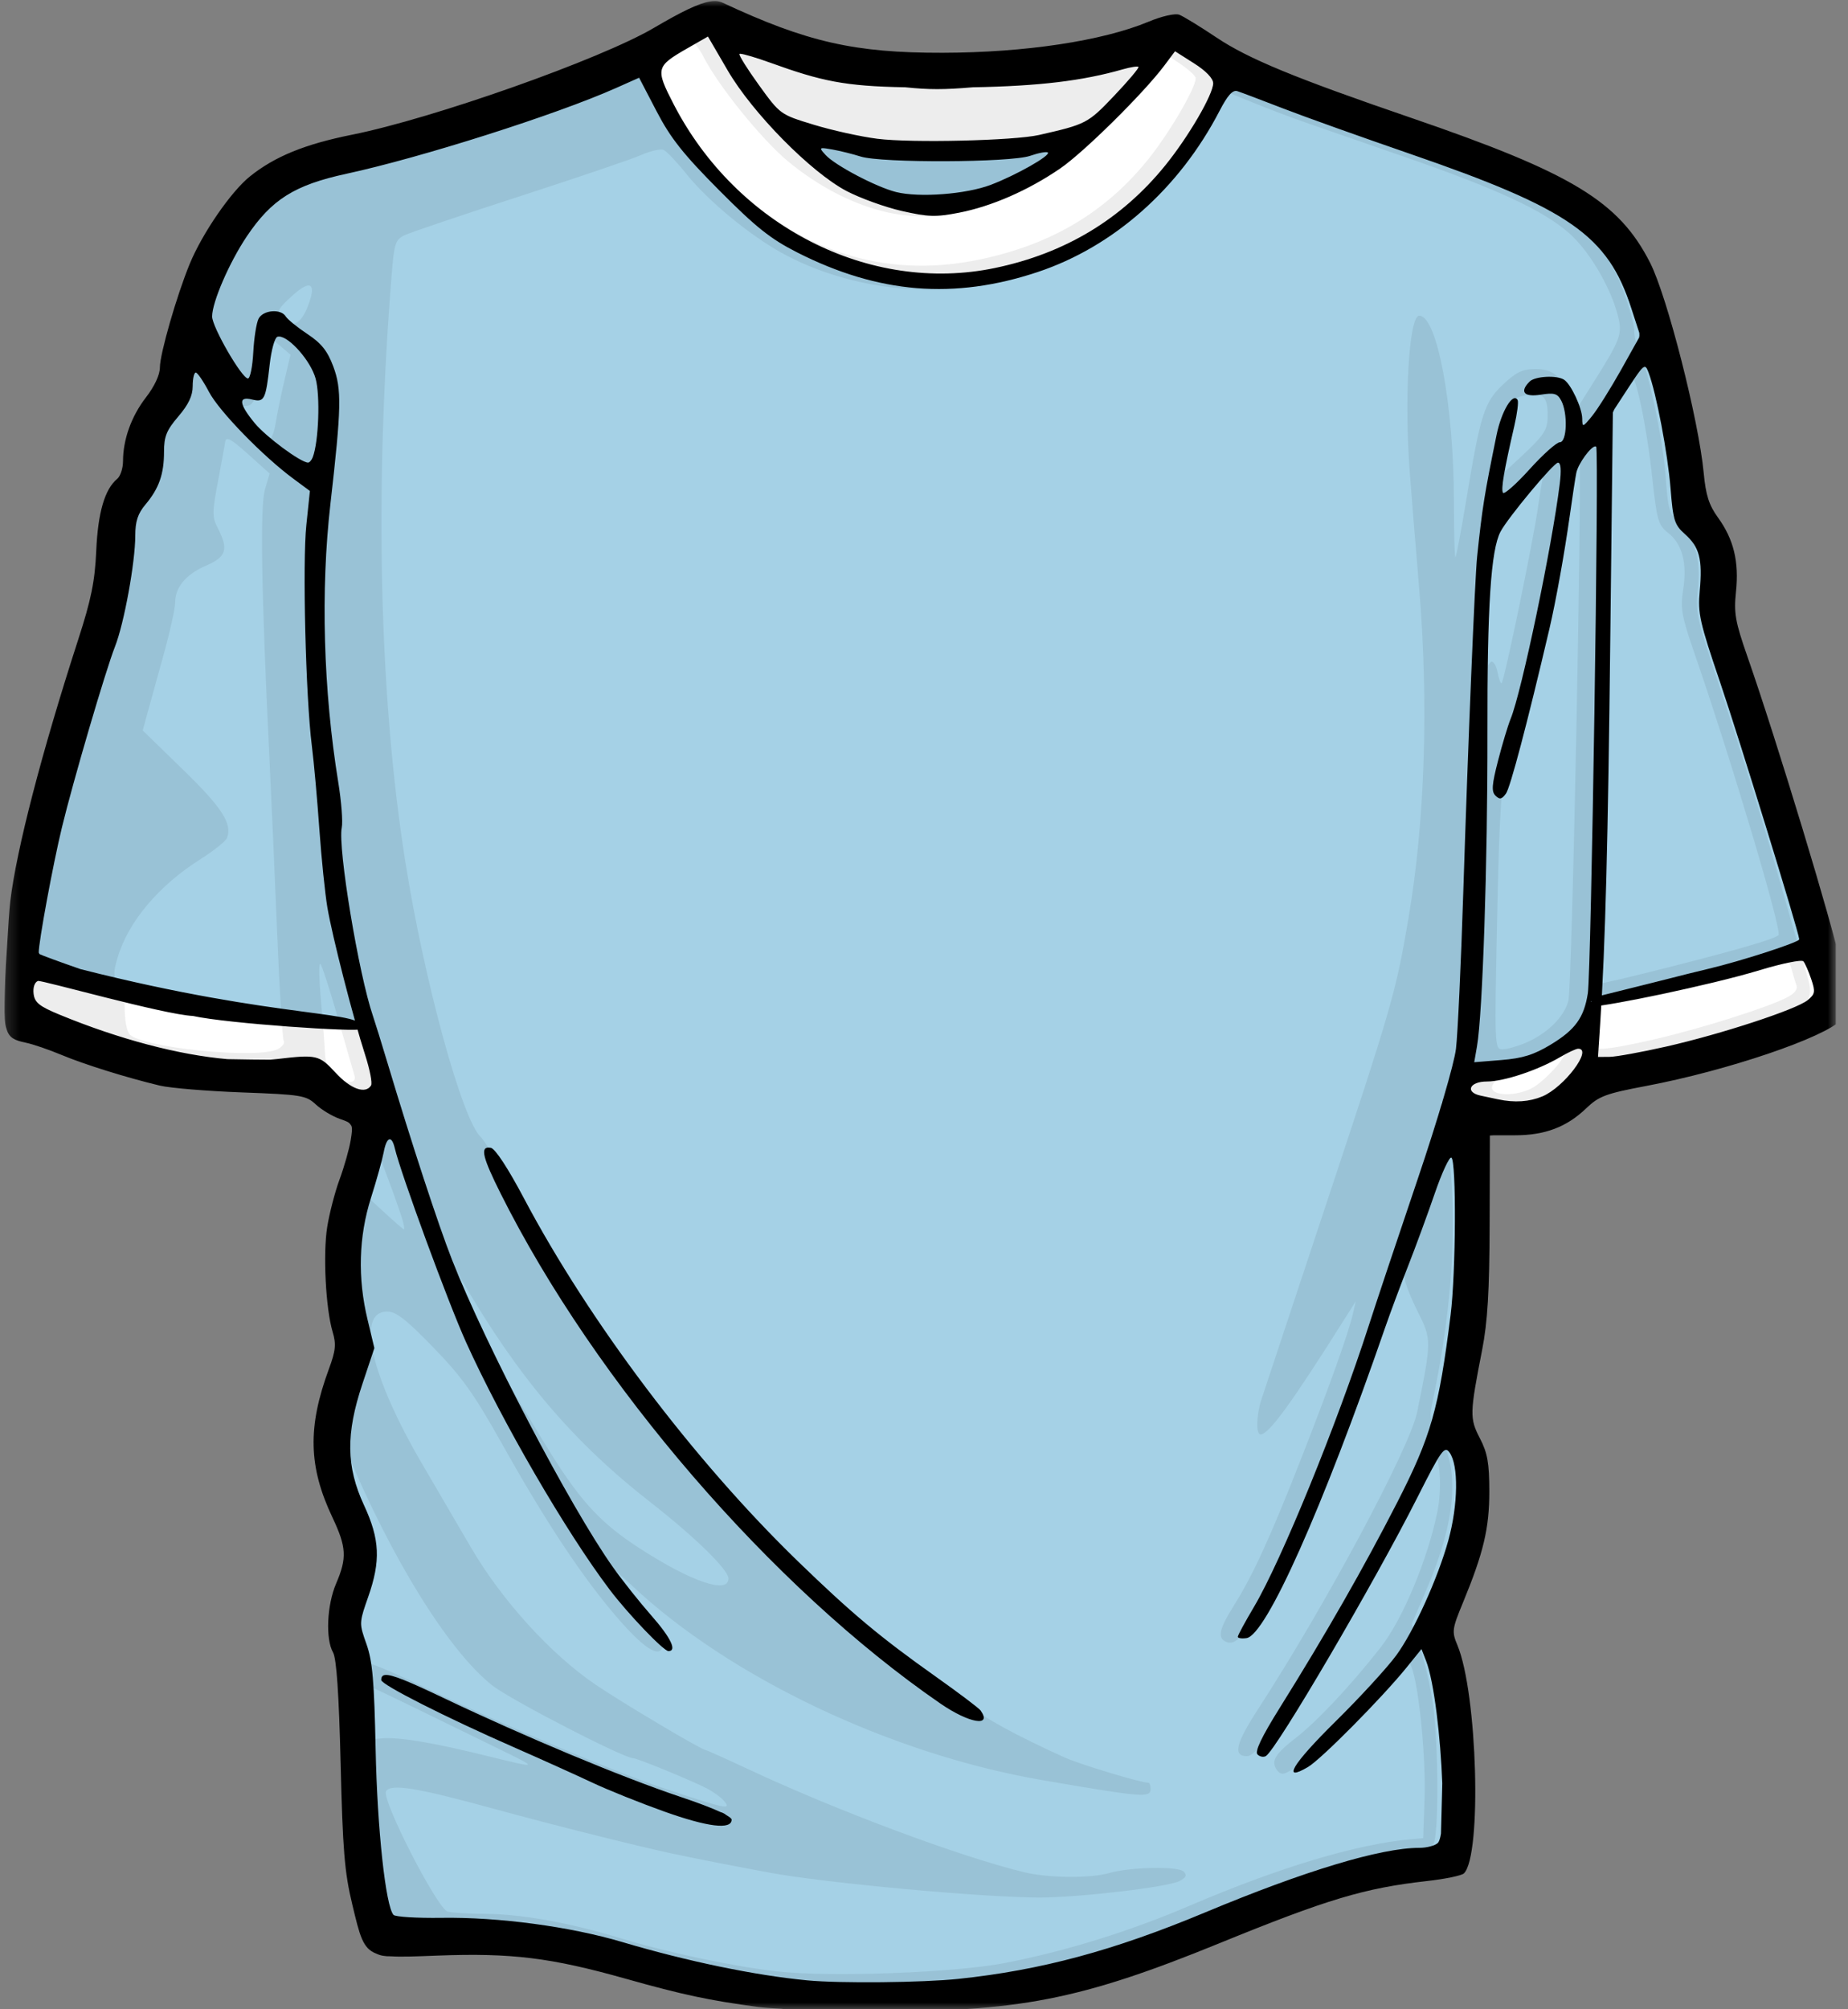 <svg width="138" height="150" viewBox="0 0 138 150" fill="none" xmlns="http://www.w3.org/2000/svg">
<rect x="0" y="0" width="138" height="150" fill="#808080" stroke="none"/>
<g clip-path="url(#clip0_685_1176)">
<mask id="mask0_685_1176" style="mask-type:luminance" maskUnits="userSpaceOnUse" x="0" y="0" width="138" height="150">
<path d="M137.098 0H0.25V150H137.098V0Z" fill="white"/>
</mask>
<g mask="url(#mask0_685_1176)">
<path fill-rule="evenodd" clip-rule="evenodd" d="M52.061 1.333L35.537 8.832L22.601 11.984L19.122 14.375L15.535 19.266L13.469 25.569L13.034 28.612L10.86 31.221V34.481L9.121 37.307L8.251 43.284L6.294 50.783L4.229 57.087L2.054 64.586L1.619 70.128L1.402 75.671L7.598 78.388L15.317 80.127L22.927 80.236L27.71 83.061L26.297 88.495L25.862 92.625L25.753 97.081L26.623 99.472L26.405 100.559L24.884 105.123L24.666 108.601L26.079 113.383L26.732 115.774L25.862 118.817L25.536 121.317L26.514 125.012L26.841 133.924L27.927 143.487L28.797 144.357L38.69 144.249L46.843 145.987L56.519 148.487L69.999 149.03L81.739 146.748L93.155 142.836L101.09 140.119L109.026 138.597C108.99 135.554 108.954 132.511 108.918 129.468L106.852 121.752L110.005 111.97L109.135 107.841L108.592 105.558L109.678 97.081C109.642 94.038 109.606 90.995 109.57 87.952L109.244 82.192L112.94 82.844L115.875 82.301L119.028 80.561L130.551 77.518L136.856 75.454L135.335 68.172L128.159 46.219L128.703 41.002L126.202 38.068L121.311 19.266L119.028 15.353L106.635 10.137L96.198 6.768L88.371 2.203L78.152 4.051L66.302 4.485L57.389 2.42L52.061 1.333Z" fill="#A5D1E6"/>
<path fill-rule="evenodd" clip-rule="evenodd" d="M1.636 72.485L27.334 76.711L28.917 82.303L1.22 76.787L1.636 72.485Z" fill="white"/>
<path fill-rule="evenodd" clip-rule="evenodd" d="M109.548 80.269C112.98 78.971 116.516 79.651 119.531 74.706L135.497 70.728C135.705 72.035 138.439 73.579 135.288 75.443C132.137 77.308 120.313 80.85 116.592 81.915C112.872 82.979 113.674 82.414 112.424 82.727C111.174 83.041 109.579 83.192 108.735 82.276L109.548 80.269Z" fill="white"/>
<path fill-rule="evenodd" clip-rule="evenodd" d="M52.722 2.062C53.104 2.059 53.52 2.061 53.974 2.067C60.411 2.053 63.444 6.71 85.592 3.358C91.942 3.816 92.692 2.692 92.074 4.815C88.42 10.437 90.017 12.123 83.404 16.87C80.878 19.24 77.05 20.108 74.066 20.555C71.416 22.044 66.702 20.916 64.979 19.868C58.761 17.995 55.482 15.704 51.411 11.561L48.493 4.212C49.072 3.125 46.999 2.102 52.722 2.062ZM61.122 10.192C60.528 10.252 60.267 10.48 60.539 10.978C61.63 12.97 67.067 14.899 70.179 14.976C73.291 15.052 79.215 12.655 79.215 11.436C79.215 10.217 73.125 11.471 70.013 11.395C67.678 11.337 62.903 10.011 61.122 10.192Z" fill="white"/>
<path d="M52.028 1.851C51.415 1.848 48.865 3.192 47.663 4.151C46.982 4.694 39.858 7.409 34.963 8.991C29.426 10.781 27.838 11.218 24.87 11.78C20.223 12.661 17.575 14.699 15.432 19.039C14.826 20.268 14.105 22.236 13.834 23.414C13.563 24.592 13.212 25.689 13.055 25.849C12.899 26.009 12.772 26.707 12.772 27.405C12.772 28.625 12.642 28.886 10.784 31.403C10.523 31.758 10.199 32.957 10.065 34.074C9.887 35.548 9.63 36.315 9.115 36.863C8.519 37.497 8.359 38.123 8.124 40.766C7.821 44.177 7.678 44.764 5.588 51.409C3.979 56.524 2.661 61.567 1.783 65.937C1.112 69.276 0.556 74.204 0.763 75.012C0.834 75.291 1.467 75.73 2.166 75.984L5.151 77.069C10.422 78.985 12.11 79.31 17.45 79.433L22.587 79.552L23.661 80.625C24.597 81.561 24.921 81.698 26.251 81.698C27.087 81.698 27.773 81.796 27.772 81.922C27.771 82.54 26.135 88.656 25.79 89.333C25.168 90.556 24.944 94.438 25.354 96.84C25.904 100.059 25.833 101.158 24.876 104.327C23.861 107.687 23.96 108.796 25.607 112.547C26.705 115.046 26.771 116.279 25.932 118.407C25.233 120.18 25.147 121.817 25.702 122.789C25.962 123.244 26.141 125.838 26.268 130.949C26.456 138.524 27.005 142.821 27.896 143.738C28.192 144.043 28.702 144.071 30.09 143.85C32.133 143.524 38.974 143.876 41.386 144.433C42.229 144.628 44.575 145.248 46.595 145.807C50.275 146.827 55.619 147.955 57.914 148.195C58.588 148.266 62.105 148.287 65.724 148.243C71.055 148.176 72.913 148.032 75.516 147.493C80.958 146.369 83.683 145.504 89.614 143.007C96.138 140.259 100.916 138.804 104.679 138.419C106.217 138.262 106.833 138.064 107.05 137.659C107.44 136.93 107.425 130.384 107.027 127.376C106.852 126.059 106.42 124.138 106.065 123.107L105.422 121.238L106.549 118.608C108.725 113.543 109.043 109.544 107.451 107.199C106.858 106.325 106.724 105.846 106.879 105.123C108.683 96.726 108.969 89.678 107.764 83.259L107.569 82.227L109.675 82.463C113.479 82.893 115.101 82.461 116.942 80.523C117.603 79.827 118.203 79.546 119.39 79.385C123.132 78.879 128.051 77.603 131.984 76.113C135.638 74.729 135.572 74.844 134.591 71.608C134.258 70.51 133.559 68.093 133.04 66.243C131.787 61.779 129.98 55.956 128.108 50.358C126.738 46.26 126.601 45.61 126.781 44.055C127.037 41.848 126.569 40.101 125.454 39.108C124.649 38.391 124.563 38.112 124.374 35.464C124.182 32.753 122.996 27.226 122.339 26.001C122.174 25.692 122.039 25.096 122.039 24.674C122.039 24.252 121.668 22.914 121.219 21.703C119.98 18.362 117.644 16.013 113.639 14.079C111.944 13.26 108.697 11.957 106.425 11.178C94.082 6.947 91.613 5.939 88.517 3.884C87.07 2.924 86.629 2.766 86.104 3.017C83.345 4.341 75.426 5.517 69.263 5.517C63.092 5.517 58.764 4.665 54.246 2.564C53.404 2.172 52.404 1.852 52.028 1.85V1.851ZM51.615 3.072C51.792 3.072 52.212 3.608 52.547 4.263C53.65 6.424 56.908 10.448 58.852 12.052C62.66 15.191 67.107 16.68 70.526 15.955C74.219 15.171 77.43 13.534 80.666 10.79C82.266 9.433 85.288 6.083 86.258 4.599L86.753 3.85L88.021 4.687C88.719 5.149 89.289 5.666 89.289 5.837C89.289 6.565 87.369 9.853 85.786 11.839C82.542 15.909 78.308 18.383 72.761 19.451C66.034 20.747 59.786 18.768 54.44 13.644C51.575 10.896 48.583 6.533 48.583 5.1C48.583 4.67 50.972 3.072 51.615 3.072L51.615 3.072ZM91.259 6.739C91.306 6.739 92.294 7.134 93.453 7.612C94.613 8.089 96.39 8.764 97.4 9.115L105.015 11.757C111.818 14.116 115.245 15.709 117.166 17.399C118.651 18.706 120.226 21.349 120.794 23.484C121.182 24.944 121.065 25.263 118.865 28.75L117.626 30.713L117.202 29.663C116.54 28.027 115.953 27.547 114.641 27.547C113.702 27.547 113.223 27.777 112.246 28.697C110.839 30.022 110.551 30.922 109.492 37.334C109.117 39.606 108.755 41.521 108.69 41.591C108.624 41.661 108.572 39.832 108.572 37.523C108.572 30.295 107.321 23.567 105.982 23.567C105.216 23.567 104.849 29.748 105.281 35.347C105.461 37.689 105.657 40.107 105.965 43.761C106.696 52.458 106.416 61.284 105.18 68.537C104.226 74.138 103.984 74.989 98.768 90.69C96.415 97.773 94.353 103.993 94.185 104.51C93.817 105.646 93.782 107.087 94.126 107.087C94.756 107.087 96.447 104.757 100.567 98.213L101.24 97.146L101.033 98.06C100.696 99.533 99.278 103.497 97.152 108.921C94.871 114.739 93.566 117.59 92.138 119.864C91.021 121.643 90.887 122.31 91.596 122.582C92.427 122.901 93.294 121.712 95.424 117.335C97.838 112.373 99.445 108.321 102.891 98.519C103.454 96.921 104.011 95.376 104.13 95.082C104.391 94.439 104.897 94.669 104.897 95.43C104.897 95.73 105.333 96.844 105.864 97.907C106.913 100.004 106.913 100.062 105.829 105.407C105.29 108.064 98.992 119.823 93.978 127.541C92.275 130.163 92.048 131.102 93.117 131.102C93.541 131.102 94.251 130.313 95.454 128.501C97.934 124.761 102.176 117.418 104.673 112.541C105.857 110.227 106.934 108.399 107.062 108.478C107.538 108.773 107.69 111.096 107.345 112.812C106.623 116.399 104.745 120.89 103.092 122.995C100.837 125.866 98.336 128.527 96.733 129.764C95.524 130.696 95.098 131.223 95.164 131.686C95.215 132.036 95.466 132.363 95.719 132.411C96.418 132.544 99.863 129.512 102.596 126.361L105.039 123.543L105.393 124.416C105.957 125.827 106.488 131.176 106.378 134.316L106.277 137.223L105.358 137.305C101.324 137.664 95.47 139.423 88.829 142.27C84.4 144.168 79.566 145.669 75.044 146.544C71.273 147.274 62.056 147.615 58.068 147.175C54.855 146.821 49.873 145.771 46.441 144.722C42.608 143.55 38.921 142.882 36.231 142.876C35.029 142.875 33.766 142.796 33.429 142.706C32.653 142.496 28.462 134.311 28.828 133.72C29.187 133.138 31.155 133.459 36.95 135.052C41.091 136.19 47.753 137.862 50.264 138.39C52.331 138.824 53.884 139.129 57.46 139.799C61.568 140.569 73.479 141.663 77.657 141.656C80.643 141.652 87.248 140.872 88.086 140.424C88.58 140.159 88.655 139.984 88.386 139.716C87.974 139.304 84.409 139.376 82.83 139.829C81.426 140.231 78.294 140.205 76.512 139.775C71.705 138.616 62.515 135.185 55.821 132.051C54.164 131.276 52.753 130.642 52.683 130.642C52.402 130.642 46.545 127.164 44.496 125.778C41.136 123.507 37.455 119.452 35.152 115.495C34.076 113.646 32.464 110.889 31.572 109.369C27.684 102.748 26.562 97.912 28.911 97.912C29.575 97.912 30.323 98.492 32.362 100.595C34.521 102.821 35.401 104.061 37.529 107.859C40.793 113.683 43.511 117.775 46.106 120.778C48.283 123.298 49.504 123.955 49.504 122.606C49.504 122.199 49.206 121.606 48.849 121.285C48.057 120.574 45.522 117.316 45.522 117.01C45.522 116.889 46.242 117.473 47.126 118.307C54.427 125.2 66.519 130.946 77.811 132.889C85.346 134.185 85.921 134.229 85.921 133.549C85.921 133.296 85.85 133.089 85.762 133.089C85.197 133.089 80.681 131.729 79.522 131.208C75.965 129.612 73.168 128.079 72.608 127.423C72.271 127.028 71.032 126.06 69.853 125.271C58.684 117.788 45.442 102.567 38.467 89.192C37.414 87.172 36.251 85.222 35.877 84.858C34.483 83.495 31.651 73.12 30.256 64.256C28.313 51.908 27.96 36.548 29.247 20.518C29.437 18.155 29.523 17.894 30.221 17.558C30.642 17.356 34.493 16.052 38.785 14.663C43.078 13.274 47.164 11.887 47.864 11.579C48.563 11.271 49.324 11.095 49.551 11.19C49.777 11.285 50.553 12.107 51.279 13.012C52.884 15.013 56.067 17.631 58.481 18.938C62.449 21.085 67.432 22.023 71.753 21.432C79.708 20.343 85.609 16.31 89.797 9.109C90.555 7.805 91.214 6.738 91.26 6.739L91.259 6.739ZM22.965 21.32C23.394 21.245 23.414 21.783 22.977 22.895C22.437 24.269 21.727 24.552 21.007 23.685C20.653 23.258 20.758 23.053 21.768 22.128C22.305 21.636 22.708 21.366 22.965 21.32ZM19.839 25.094C19.974 25.094 20.447 25.41 20.889 25.79L21.691 26.48L21.225 28.466C20.969 29.559 20.683 30.966 20.582 31.597C20.482 32.228 20.291 32.747 20.163 32.747C19.875 32.747 17.975 30.807 17.975 30.512C17.975 30.394 18.165 30.3 18.4 30.3C18.982 30.3 19.214 29.591 19.42 27.163C19.517 26.028 19.704 25.094 19.839 25.094ZM121.726 27.848C122.127 27.848 122.96 31.759 123.372 35.572C123.726 38.849 123.825 39.197 124.569 39.782C125.623 40.61 126.003 42.042 125.69 44.021C125.47 45.413 125.57 45.977 126.521 48.732C129.303 56.785 133.104 69.534 132.809 69.812C132.496 70.107 129.886 70.867 124.51 72.235C121.915 72.895 119.609 73.438 119.384 73.438C118.884 73.438 118.861 71.903 119.266 65.584C119.426 63.089 119.628 54.193 119.714 45.82L119.874 30.596L120.676 29.222C121.119 28.466 121.592 27.848 121.726 27.848V27.848ZM114.601 29.439C115.385 29.445 115.605 29.927 115.568 31.214C115.542 32.121 115.233 32.566 113.568 34.109L111.604 35.931L111.798 34.569C111.906 33.819 112.103 32.792 112.241 32.287C112.379 31.783 112.577 30.997 112.678 30.542C112.822 29.886 113.09 29.668 113.964 29.504C114.208 29.459 114.419 29.438 114.601 29.439ZM16.983 32.777C17.197 32.775 17.642 33.112 18.517 33.897L20.133 35.348L19.779 36.568C19.415 37.836 19.52 44.244 20.098 56.149C20.253 59.346 20.525 65.444 20.699 69.699C20.873 73.953 21.094 77.558 21.189 77.712C21.284 77.865 21.089 78.136 20.758 78.313C19.292 79.098 10.507 78.215 9.663 77.199C9.465 76.96 9.309 76.12 9.315 75.33C9.321 74.467 9.135 73.676 8.855 73.355C8.458 72.898 8.446 72.627 8.772 71.521C9.572 68.809 11.839 66.118 15.007 64.115C15.985 63.497 16.861 62.794 16.954 62.553C17.358 61.498 16.598 60.311 13.692 57.482L10.66 54.534L10.978 53.354C11.154 52.705 11.698 50.739 12.188 48.985C12.677 47.232 13.078 45.438 13.078 44.999C13.078 43.834 13.886 42.869 15.408 42.217C16.904 41.575 17.079 41.005 16.27 39.439C15.837 38.603 15.84 38.274 16.264 36.014C16.522 34.638 16.771 33.274 16.818 32.983C16.839 32.852 16.886 32.778 16.983 32.777ZM117.868 33.709C117.888 33.708 117.911 33.715 117.927 33.732C118.188 33.992 117.406 73.627 117.119 74.712C116.792 75.947 115.515 77.189 113.851 77.884C113.261 78.13 112.514 78.332 112.188 78.332C111.607 78.332 111.597 78.1 111.798 68.615C111.974 60.347 112.095 58.563 112.612 56.61C113.543 53.093 113.954 51.419 114.376 49.416C114.589 48.407 114.868 47.168 115.002 46.663C115.135 46.158 115.473 44.441 115.75 42.842C116.029 41.244 116.388 39.355 116.547 38.65C116.705 37.944 116.836 36.944 116.836 36.421C116.836 35.565 117.56 33.718 117.868 33.709V33.709ZM115.373 34.734L115.202 35.654C115.107 36.159 114.942 37.191 114.836 37.948C114.487 40.429 112.342 50.795 112.134 51.002C112.069 51.068 111.932 50.699 111.828 50.177C111.723 49.655 111.5 49.312 111.332 49.416C111.165 49.52 110.898 50.045 110.742 50.584C110.368 51.879 110.327 45.447 110.689 42.323C110.912 40.401 111.119 39.87 112.323 38.19C113.083 37.13 114.082 35.922 114.541 35.501L115.373 34.734ZM133.216 71.704C133.487 71.684 133.672 71.889 133.783 72.329C133.886 72.74 134.049 73.281 134.148 73.538C134.266 73.847 134.026 74.161 133.441 74.464C131.975 75.221 126.985 76.796 123.566 77.582C119.88 78.43 118.67 78.513 118.67 77.913C118.67 77.684 118.755 76.88 118.859 76.126C119.028 74.892 119.114 74.77 119.761 74.894C120.43 75.022 124.074 74.354 126.167 73.721C126.672 73.568 128.327 73.093 129.842 72.659C131.357 72.226 132.823 71.801 133.098 71.722C133.14 71.71 133.177 71.707 133.216 71.704ZM23.903 71.946C23.91 71.943 23.914 71.945 23.921 71.952C24.039 72.061 24.619 73.847 25.213 75.926C25.806 78.004 26.369 79.947 26.457 80.242C26.572 80.623 26.446 80.779 26.027 80.779C24.939 80.779 24.348 80.055 24.269 78.621C24.228 77.873 24.085 76.019 23.951 74.505C23.825 73.085 23.808 71.988 23.903 71.946ZM116.694 78.579C116.785 78.566 116.836 78.576 116.836 78.615C116.836 79.105 115.259 80.788 114.364 81.25C113.329 81.785 111.754 81.836 111.45 81.344C111.209 80.955 112.112 80.165 112.801 80.165C113.043 80.165 114.048 79.753 115.037 79.252C115.778 78.875 116.42 78.619 116.694 78.579ZM28.056 85.849C28.13 85.856 28.205 86.018 28.316 86.285C28.808 87.475 29.852 90.34 30.067 91.103C30.174 91.481 30.215 91.787 30.162 91.781C30.108 91.774 29.401 91.156 28.587 90.407L27.106 89.045L27.555 87.282C27.816 86.253 27.932 85.839 28.056 85.849ZM33.141 93.526C33.257 93.566 33.8 94.383 34.515 95.613C38.708 102.831 42.807 107.653 48.583 112.158C51.885 114.733 54.399 117.189 54.399 117.842C54.399 119.031 51.629 118.088 47.751 115.578C44.665 113.58 43.168 111.896 40.431 107.359C39.072 105.106 37.379 102.326 36.674 101.179C35.433 99.164 33.575 95.196 33.135 93.627C33.113 93.547 33.114 93.517 33.141 93.526ZM25.296 106.934L25.874 108.314C29.265 116.411 33.492 123.218 36.733 125.802C38.067 126.866 46.557 131.253 47.286 131.256C47.59 131.258 51.626 132.913 52.766 133.503C53.266 133.761 53.856 134.189 54.075 134.452C54.65 135.144 54.206 135.045 49.504 133.479C45.877 132.272 37.438 128.713 31.825 126.02C29.764 125.031 27.893 124.222 27.667 124.222C27.441 124.222 26.999 123.458 26.682 122.524C26.106 120.83 26.103 120.821 26.782 118.927C27.726 116.296 27.664 114.624 26.534 112.212C26.024 111.121 25.541 109.492 25.455 108.585L25.296 106.934ZM27.266 125.749C27.341 125.749 29.173 126.615 31.336 127.672L37.565 130.714C40.218 132.009 40.174 132.025 36.491 131.115C32.344 130.09 29.806 129.662 28.493 129.776L27.313 129.883L27.219 127.813C27.169 126.677 27.191 125.749 27.266 125.749Z" fill="black" fill-opacity="0.071"/>
<path d="M53.45 0.078C53.386 0.075 53.32 0.079 53.25 0.084H53.238C53.184 0.083 53.121 0.095 53.055 0.107C53.048 0.109 53.039 0.106 53.032 0.107C52.19 0.24 50.938 0.844 48.82 2.088C44.839 4.428 32.352 8.842 26.275 10.06C22.764 10.764 20.514 11.684 18.66 13.173C17.245 14.31 15.108 17.415 14.165 19.706C13.197 22.057 11.941 26.421 11.941 27.424C11.941 27.98 11.541 28.837 10.897 29.671C9.808 31.081 9.189 32.805 9.187 34.429C9.186 34.955 8.993 35.547 8.756 35.744C7.821 36.519 7.314 38.256 7.187 41.115C7.085 43.413 6.806 44.768 5.836 47.76C3.111 56.171 1.222 63.455 0.769 67.278C0.705 67.821 0.604 69.246 0.516 70.827C0.512 70.896 0.508 70.957 0.504 71.027C0.458 71.719 0.414 72.407 0.392 73.038C0.365 73.766 0.353 74.335 0.344 74.819C0.326 75.919 0.361 76.481 0.486 76.805C0.488 76.813 0.49 76.822 0.492 76.829C0.693 77.51 1.125 77.674 1.937 77.843C2.473 77.955 3.666 78.364 4.591 78.752C6.311 79.47 9.475 80.455 11.941 81.045C12.699 81.226 15.449 81.455 18.058 81.552C22.493 81.716 22.856 81.774 23.579 82.448C24.005 82.845 24.812 83.332 25.372 83.527C25.673 83.632 25.884 83.706 26.027 83.799L26.033 83.804C26.12 83.871 26.185 83.953 26.239 84.046C26.32 84.25 26.279 84.555 26.192 85.096C26.085 85.764 25.711 87.088 25.361 88.038C25.01 88.987 24.596 90.59 24.435 91.599C24.112 93.613 24.322 97.694 24.841 99.435C25.114 100.35 25.066 100.831 24.564 102.189C22.96 106.536 23.031 109.492 24.824 113.279C25.875 115.501 25.92 116.304 25.101 118.215C24.411 119.824 24.299 122.356 24.871 123.362C25.13 123.818 25.31 126.458 25.437 131.676C25.595 138.131 25.727 139.772 26.31 142.189C26.862 144.476 27.067 145.458 28.098 145.844L28.115 145.85C28.407 145.995 28.757 146.053 29.189 146.045C29.995 146.099 31.089 146.051 32.651 145.992C38.201 145.781 41.142 146.144 46.749 147.725C50.987 148.92 52.957 149.336 56.623 149.83C56.97 149.876 57.607 149.924 58.399 149.965C58.592 150.007 58.729 150.047 58.753 150.072C58.852 150.171 60.904 150.176 63.554 150.131H63.625C64.097 150.138 64.572 150.139 65.041 150.142C75.974 150.219 80.69 149.301 91.053 145.072C99.121 141.78 101.905 140.946 106.561 140.426C107.913 140.275 109.157 140.018 109.321 139.853C110.673 138.502 110.324 126.39 108.832 122.819C108.405 121.798 108.43 121.621 109.251 119.63C110.786 115.908 111.217 114.085 111.215 111.333C111.213 109.224 111.082 108.476 110.513 107.377C109.74 105.884 109.748 105.536 110.678 100.779C111.086 98.695 111.224 96.409 111.239 91.387L111.256 84.771L111.551 84.753H113.132C115.366 84.753 116.988 84.141 118.446 82.743C119.398 81.832 119.901 81.641 122.936 81.069C128.982 79.927 136.275 77.454 137.517 76.121C137.668 75.959 137.779 75.826 137.853 75.667L137.859 75.656C137.979 75.475 138.036 75.295 138.036 75.113C138.036 74.967 137.97 74.613 137.865 74.141C137.783 73.627 137.652 72.959 137.464 72.018C136.905 69.218 132.706 55.371 130.51 49.076C129.576 46.403 129.467 45.78 129.636 44.165C129.871 41.93 129.461 40.253 128.292 38.64C127.617 37.709 127.38 36.963 127.224 35.303C126.852 31.355 124.5 22.129 123.224 19.619C120.893 15.032 117.41 12.92 105.345 8.787C96.698 5.825 93.215 4.39 90.835 2.797C89.61 1.977 88.36 1.21 88.056 1.099C87.74 0.982 86.759 1.208 85.762 1.623C82.324 3.056 76.544 3.927 70.396 3.941C63.827 3.955 60.237 3.138 53.962 0.202C53.81 0.131 53.642 0.088 53.449 0.079L53.45 0.078ZM52.86 2.731C52.863 2.732 52.864 2.73 52.866 2.731C52.868 2.732 52.87 2.736 52.872 2.737L54.335 5.248C56.183 8.428 60.555 12.861 63.212 14.258C64.226 14.79 66.084 15.464 67.342 15.75C69.322 16.2 69.894 16.215 71.618 15.879C74.045 15.407 76.769 14.219 79.162 12.583C80.935 11.372 85.431 6.927 86.955 4.883L87.745 3.827L89.167 4.73C90.049 5.287 90.594 5.855 90.594 6.215C90.594 7.048 88.748 10.214 87.013 12.353C83.758 16.369 79.528 18.916 74.296 20.007C64.929 21.96 54.986 16.882 50.288 7.748C48.939 5.126 48.98 4.958 51.303 3.621L52.86 2.731L52.86 2.731ZM55.291 4.016C55.554 4.032 56.483 4.308 57.538 4.688C61.344 6.061 63.076 6.436 67.607 6.516C69.366 6.7 70.492 6.7 72.65 6.516C77.622 6.427 80.859 6.031 83.858 5.172C84.428 5.009 84.948 4.929 85.014 4.995C85.08 5.061 84.262 6.034 83.197 7.153C81.235 9.216 81.111 9.276 77.587 10.078C75.725 10.501 68.083 10.682 65.525 10.361C64.277 10.204 62.137 9.73 60.765 9.311C58.276 8.552 58.261 8.549 56.677 6.357C55.803 5.148 55.149 4.099 55.22 4.028C55.229 4.019 55.253 4.014 55.291 4.016ZM47.723 5.803C47.725 5.803 47.726 5.808 47.729 5.809L49.032 8.309C50.074 10.311 51.018 11.504 53.71 14.211C56.458 16.974 57.537 17.833 59.532 18.845C65.594 21.922 71.262 22.383 77.493 20.307C83.154 18.421 88.062 14.076 91.066 8.285C91.672 7.116 92.047 6.694 92.399 6.805C92.669 6.89 94.203 7.471 95.802 8.09C97.401 8.71 101.652 10.228 105.252 11.469C117.231 15.598 120.06 17.57 121.821 23.02L122.417 24.853C122.421 24.917 122.423 24.983 122.423 25.042C122.423 25.086 122.412 25.138 122.4 25.201L121.049 27.619C120.259 29.024 119.288 30.57 118.89 31.056C118.185 31.917 118.163 31.924 118.152 31.239C118.14 30.449 117.321 28.693 116.802 28.35C116.264 27.995 114.627 28.082 114.224 28.485C113.455 29.254 113.805 29.664 115.055 29.464C116.059 29.304 116.302 29.375 116.583 29.901C117.086 30.84 117.016 33.014 116.483 33.014C116.244 33.014 115.227 33.919 114.224 35.03C113.221 36.141 112.326 36.933 112.236 36.787C112.075 36.527 112.311 35.138 113.085 31.787C113.299 30.862 113.407 29.997 113.327 29.859C112.981 29.265 112.12 30.695 111.758 32.465C110.834 36.985 110.694 37.868 110.307 41.534C110.136 43.155 109.625 55.533 109.269 66.664C109.1 71.964 108.857 77.198 108.726 78.291C108.59 79.429 107.359 83.615 105.848 88.079C104.395 92.37 102.762 97.257 102.22 98.939C99.84 106.327 95.683 116.513 93.644 119.955C92.978 121.078 92.434 122.081 92.434 122.19C92.434 122.298 92.727 122.344 93.089 122.29C94.543 122.073 98.755 112.639 103.441 99.093C103.819 98 104.589 95.936 105.152 94.506C105.714 93.076 106.611 90.636 107.145 89.082C107.68 87.528 108.236 86.331 108.384 86.422C108.762 86.656 108.719 95.009 108.325 98.162C107.446 105.187 106.867 107.221 104.326 112.183C101.857 117.005 99.003 121.996 95.566 127.496C94.216 129.656 93.688 130.76 93.903 130.975C94.075 131.147 94.36 131.2 94.534 131.092C95.333 130.599 102.671 118.076 105.83 111.817C107.637 108.238 107.867 107.919 108.242 108.432C108.933 109.376 108.89 112.333 108.154 115.001C107.378 117.81 105.575 121.789 104.273 123.568C103.595 124.493 101.541 126.73 99.707 128.538C96.513 131.686 95.666 133.098 97.678 131.911C98.663 131.33 103.211 126.738 105.034 124.487L106.149 123.108L106.491 123.981C107.104 125.564 107.58 129.772 107.7 133.102C107.7 133.13 107.7 133.157 107.7 133.184C107.697 133.439 107.689 133.692 107.682 133.945L107.606 136.876V136.881C107.548 137.238 107.47 137.482 107.37 137.583C107.167 137.785 106.54 137.949 105.978 137.949C103.109 137.949 97.426 139.664 89.986 142.772C83.156 145.624 77.735 147.081 71.571 147.73C68.901 148.012 62.725 148.073 60.298 147.842C56.393 147.472 51.328 146.423 46.478 144.983C42.569 143.822 37.242 143.109 32.958 143.173C31.135 143.199 29.529 143.101 29.389 142.955C28.8 142.335 28.17 136.523 28.05 130.59C27.948 125.52 27.816 124.003 27.366 122.736C27.103 121.995 26.963 121.594 26.965 121.174C26.967 121.115 26.972 121.052 26.977 120.991C26.978 120.978 26.982 120.964 26.983 120.95C27.03 120.547 27.196 120.064 27.49 119.228C28.44 116.525 28.367 114.919 27.183 112.371C25.849 109.498 25.816 107.042 27.065 103.309L27.956 100.638L27.449 98.521C26.698 95.412 26.784 92.321 27.702 89.428C28.123 88.104 28.549 86.57 28.652 86.021C28.87 84.861 29.243 84.719 29.478 85.708C29.933 87.627 33.459 97.223 34.798 100.189C37.454 106.07 42.264 114.359 45.528 118.674C46.889 120.473 49.558 123.261 49.917 123.261C50.577 123.261 50.096 122.261 48.637 120.602C47.777 119.624 46.485 118.003 45.77 116.993C42.58 112.49 36.252 100.405 33.754 94.046C32.73 91.437 30.765 85.441 28.941 79.365C28.487 77.85 27.994 76.266 27.85 75.845C26.784 72.743 25.212 63.258 25.52 61.788C25.61 61.356 25.493 59.834 25.26 58.404C24.141 51.512 23.935 44.074 24.676 37.602C25.498 30.424 25.524 29.061 24.889 27.36C24.453 26.194 23.998 25.625 22.948 24.931C22.194 24.432 21.472 23.842 21.338 23.622C20.978 23.033 19.658 23.139 19.314 23.781C19.151 24.087 18.971 25.222 18.913 26.305C18.856 27.387 18.676 28.263 18.512 28.256C18.05 28.237 15.84 24.41 15.84 23.628C15.84 22.556 17.123 19.594 18.424 17.655C20.28 14.889 21.993 13.812 25.868 12.973C31.444 11.767 41.496 8.573 45.976 6.582L47.722 5.804L47.723 5.803ZM61.419 11.062C61.544 11.056 61.784 11.096 62.163 11.162C62.737 11.263 63.685 11.501 64.275 11.687C65.835 12.18 75.457 12.139 76.921 11.634C77.564 11.412 78.162 11.3 78.248 11.386C78.472 11.611 75.877 13.08 73.989 13.798C72.136 14.503 68.636 14.768 66.911 14.335C65.434 13.964 62.347 12.34 61.644 11.563C61.326 11.212 61.213 11.072 61.419 11.062V11.062ZM20.854 25.125C21.617 25.154 23.197 26.934 23.567 28.256C23.923 29.526 23.798 32.98 23.355 34.134C23.269 34.357 23.109 34.538 23.001 34.535C22.442 34.519 19.866 32.612 19.025 31.593C17.839 30.154 17.772 29.56 18.825 29.824C19.739 30.053 19.845 29.843 20.14 27.2C20.259 26.134 20.517 25.207 20.712 25.142C20.755 25.128 20.803 25.123 20.854 25.125ZM122.829 27.389C122.939 27.395 123.01 27.561 123.113 27.831C123.684 29.342 124.54 33.849 124.747 36.44C124.939 38.849 125.038 39.175 125.826 39.877C126.909 40.842 127.144 41.739 126.929 44.111C126.776 45.797 126.921 46.436 128.433 50.885C129.883 55.151 134.288 69.447 134.355 70.095C134.353 70.113 134.355 70.13 134.349 70.148C134.099 70.424 130.053 71.732 127.631 72.312C126.537 72.574 125.159 72.916 124.57 73.073C123.98 73.228 120.296 74.139 119.497 74.339C118.571 75.283 118.695 74.246 119.072 75.113C119.956 75.113 127.593 73.583 131.418 72.424C133.079 71.92 134.537 71.624 134.662 71.764C134.788 71.903 135.054 72.501 135.252 73.09C135.573 74.046 135.542 74.213 134.98 74.67C134.126 75.365 128.525 77.201 124.416 78.132C122.564 78.551 120.664 78.896 120.193 78.898L119.332 78.904L119.497 76.38C119.883 70.394 120.076 63.034 120.252 47.388L120.441 30.796C120.472 30.722 120.507 30.645 120.547 30.56L121.632 28.897C122.352 27.801 122.646 27.377 122.829 27.388V27.389ZM14.619 27.813C14.746 27.813 15.19 28.466 15.61 29.264C16.375 30.715 19.663 34.088 21.939 35.762L23.142 36.652L22.877 39.193C22.58 41.999 22.829 52.053 23.284 55.65C23.444 56.912 23.696 59.736 23.85 61.923C24.005 64.11 24.276 66.727 24.446 67.737C24.809 69.884 26.368 75.972 27.272 78.769C27.618 79.841 27.815 80.859 27.708 81.033C27.297 81.698 26.189 81.305 25.071 80.095C23.83 78.751 23.667 78.711 20.659 79.064C20.501 79.082 20.334 79.098 20.17 79.11L18.807 79.099C18.11 79.091 17.523 79.08 16.984 79.069C13.365 78.755 8.927 77.596 4.438 75.744C2.93 75.121 2.589 74.842 2.509 74.187C2.452 73.719 2.586 73.327 2.833 73.232C3.065 73.144 12.236 75.744 14.407 75.845C16.984 76.415 26.725 77.063 26.959 76.829C27.59 75.384 21.184 76.203 6.007 72.348C4.47 71.813 3.169 71.336 2.951 71.227C2.929 71.192 2.909 71.153 2.892 71.115C2.884 70.341 3.946 64.568 4.621 61.781C5.463 58.302 7.891 50.035 8.59 48.262C9.266 46.548 10.099 41.986 10.101 39.995C10.101 38.922 10.293 38.341 10.861 37.666C11.87 36.468 12.248 35.396 12.248 33.727C12.248 32.587 12.433 32.122 13.315 31.092C14.073 30.207 14.389 29.546 14.389 28.828C14.389 28.269 14.492 27.813 14.619 27.813H14.619ZM119.143 33.327C119.164 33.329 119.181 33.335 119.196 33.35C119.422 33.575 118.825 72.531 118.571 74.158C118.289 75.966 117.635 76.873 115.81 77.978C114.548 78.743 113.704 79.007 112.129 79.134L110.088 79.299L110.295 78.108C110.715 75.692 111.092 64.404 111.074 54.734C111.056 45.272 111.33 41.052 112.053 39.687C112.611 38.634 116.022 34.54 116.341 34.54C116.562 34.54 116.604 35.079 116.471 36.15C115.886 40.863 113.627 51.66 112.808 53.661C112.602 54.166 112.178 55.577 111.864 56.798C111.405 58.584 111.365 59.092 111.676 59.398C111.984 59.702 112.14 59.676 112.454 59.251C112.777 58.813 114.032 54.069 115.705 46.934C116.184 44.889 116.835 41.265 117.22 38.52C117.421 37.09 117.641 35.643 117.71 35.306C117.855 34.596 118.826 33.289 119.143 33.325V33.327ZM117.851 78.29C118.969 78.29 116.803 81.171 115.173 81.852C114.208 82.255 113.107 82.332 111.87 82.07L110.566 81.793C109.377 81.539 109.731 80.738 111.032 80.738C112.309 80.738 114.846 79.893 116.495 78.921C117.084 78.574 117.693 78.29 117.851 78.29ZM36.509 85.673C35.85 85.638 36.079 86.487 37.376 89.081C44.45 103.227 57.646 118.53 70.244 127.188C72.375 128.653 74.119 128.946 73.222 127.689C73.099 127.516 71.583 126.373 69.854 125.148C65.709 122.211 63.58 120.429 59.573 116.546C51.825 109.035 44.011 98.689 39.129 89.464C37.944 87.225 36.984 85.753 36.657 85.69C36.606 85.681 36.554 85.675 36.51 85.673H36.509ZM28.775 125.042C28.546 125.061 28.469 125.193 28.469 125.419C28.469 125.766 33.29 128.209 38.361 130.432C40.409 131.33 43.051 132.524 44.23 133.079C45.408 133.635 47.818 134.6 49.586 135.231C52.854 136.398 54.635 136.615 54.635 135.844C54.635 135.762 54.486 135.646 54.234 135.502L54.222 135.49C54.112 135.399 53.962 135.322 53.809 135.278L53.791 135.272C53.139 134.967 52.13 134.584 50.807 134.14C46.444 132.676 39.254 129.678 33.17 126.782C30.506 125.513 29.28 125.001 28.775 125.042V125.042Z" fill="black"/>
</g>
</g>
<defs>
<clipPath id="clip0_685_1176">
<rect width="136.848" height="150" fill="white" transform="translate(0.25)"/>
</clipPath>
</defs>
</svg>
